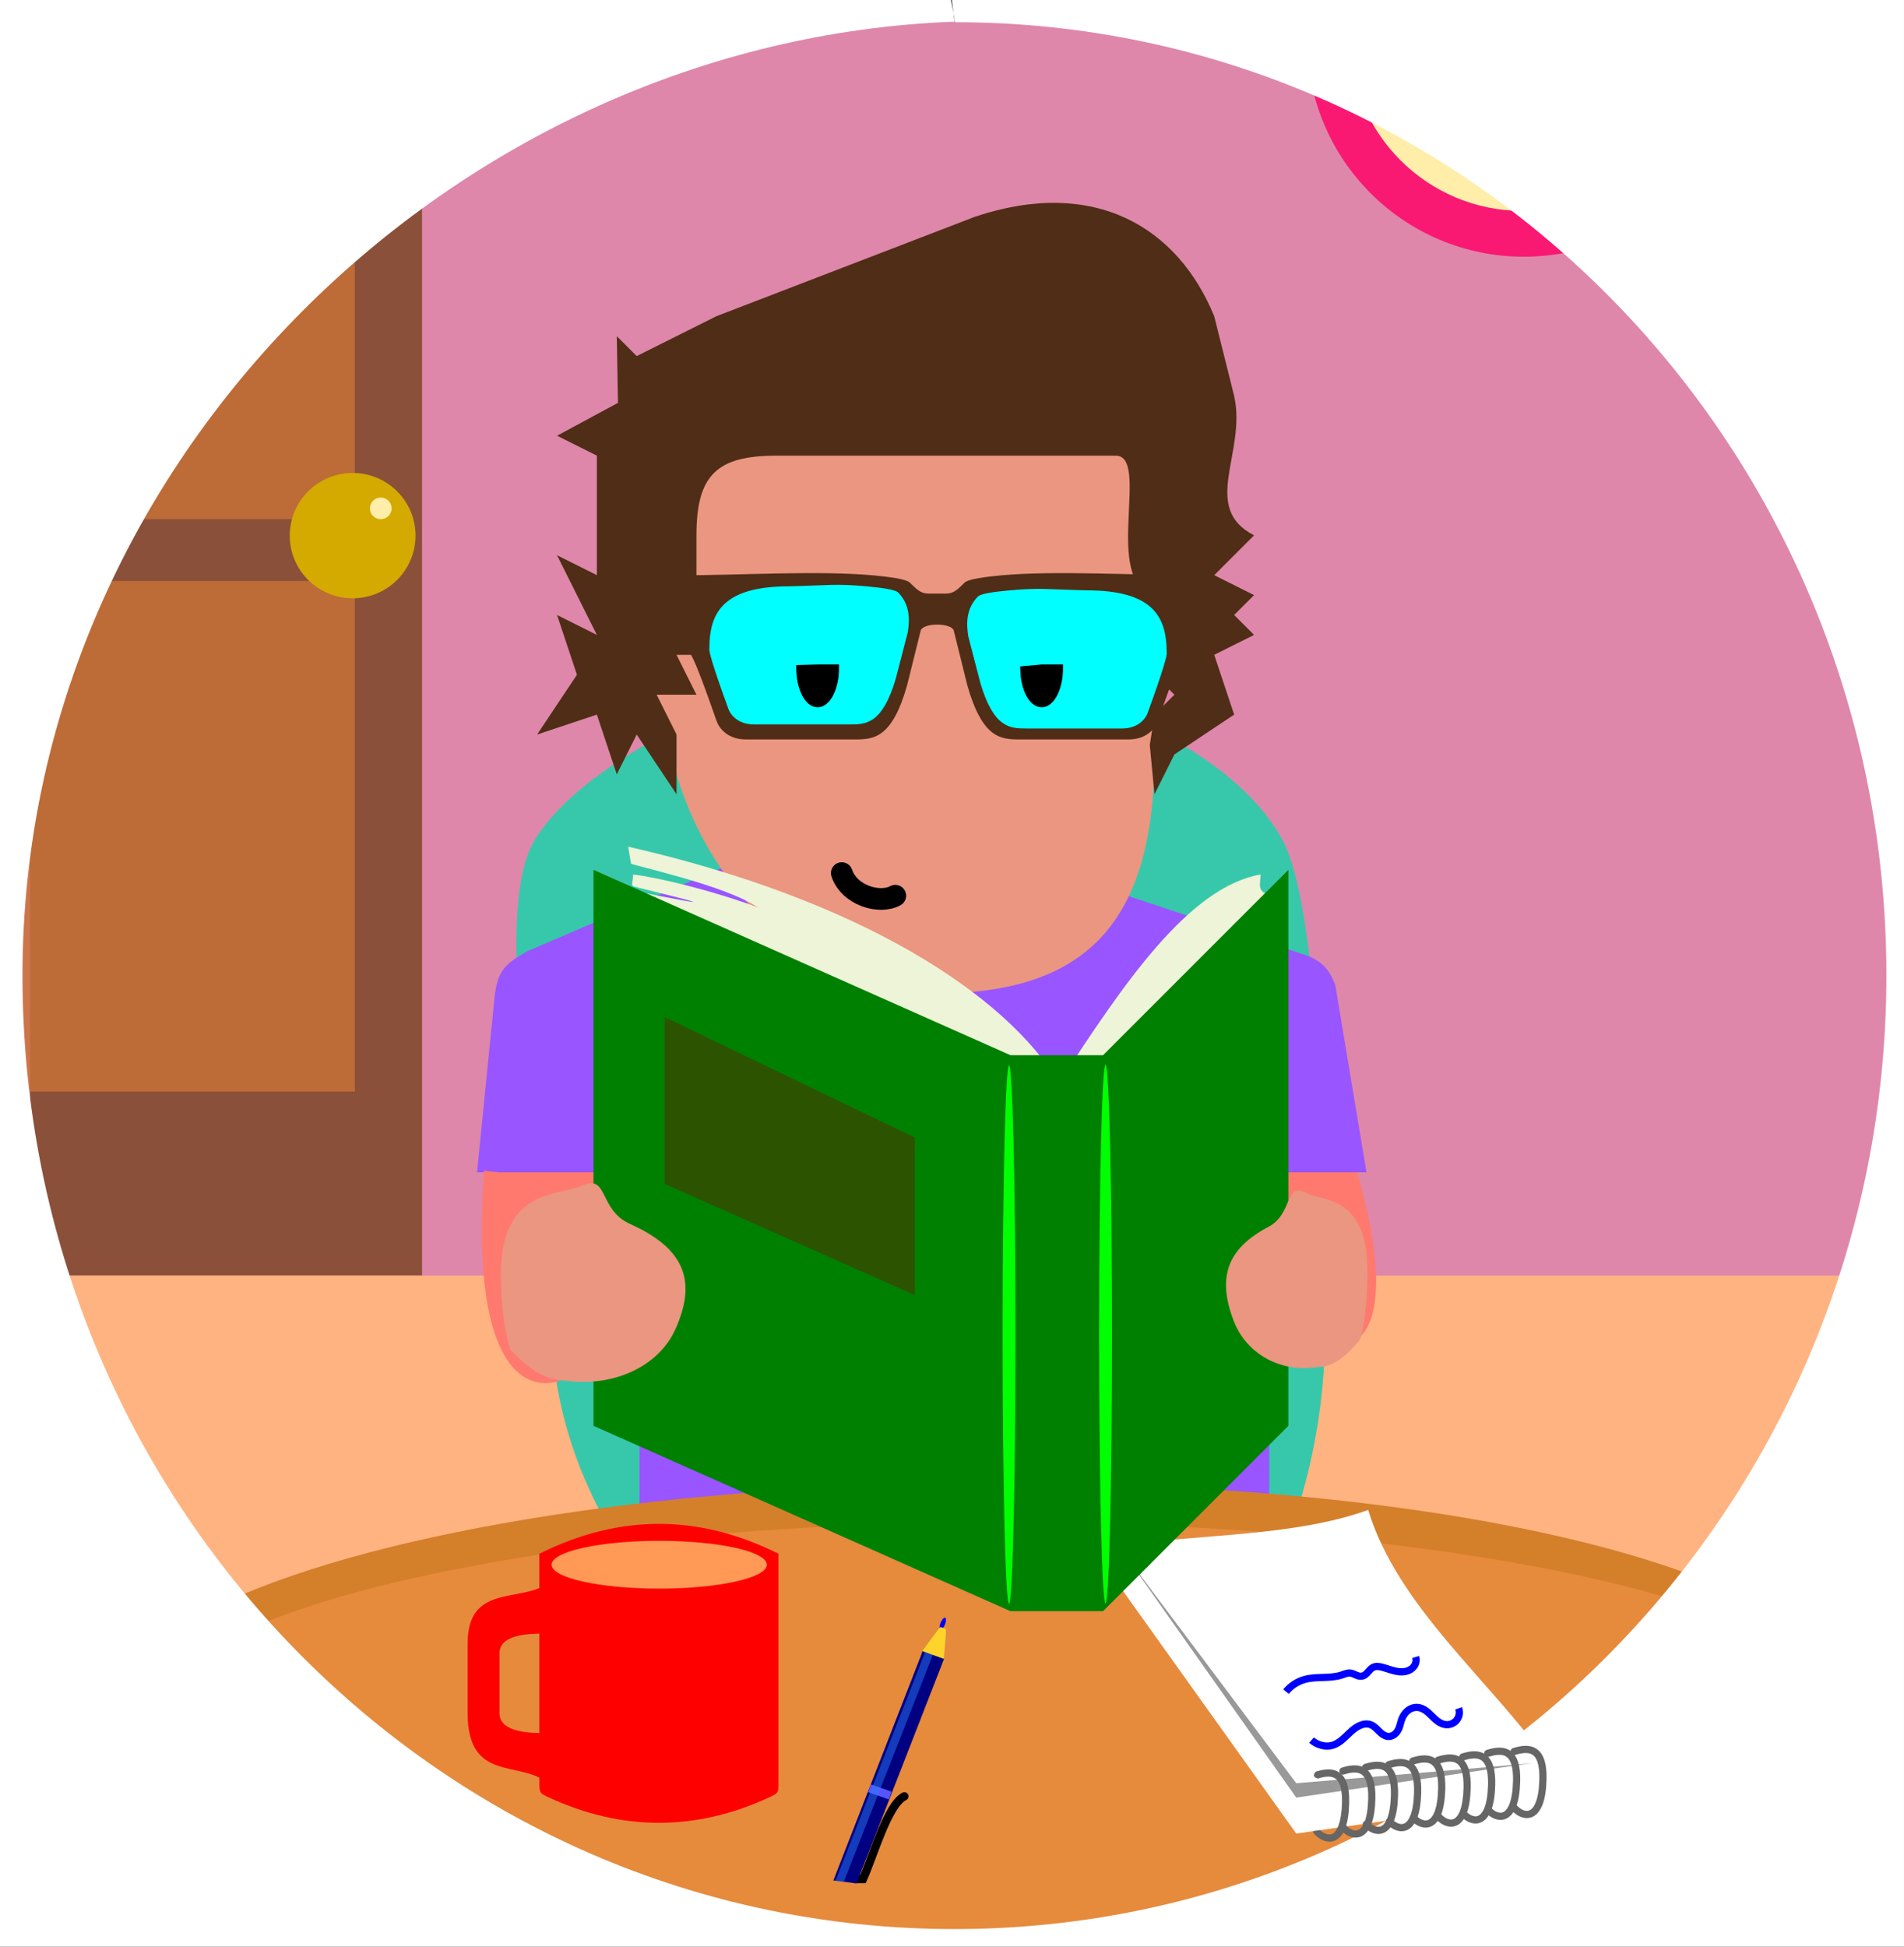 <?xml version="1.0" encoding="UTF-8" standalone="no"?>
<!-- Created with Inkscape (http://www.inkscape.org/) -->

<svg
   xmlns:dc="http://purl.org/dc/elements/1.1/"
   xmlns:cc="http://creativecommons.org/ns#"
   xmlns:rdf="http://www.w3.org/1999/02/22-rdf-syntax-ns#"
   xmlns:svg="http://www.w3.org/2000/svg"
   xmlns="http://www.w3.org/2000/svg"
   xmlns:sodipodi="http://sodipodi.sourceforge.net/DTD/sodipodi-0.dtd"
   xmlns:inkscape="http://www.inkscape.org/namespaces/inkscape"
   width="439.247"
   height="449.008"
   id="svg4343"
   version="1.1"
   inkscape:version="0.48.4 r9939"
   sodipodi:docname="reading.svg">
  <rect width="100%" height="100%" fill="#333333" stroke="none"/>
  <defs
     id="defs4345">
    <inkscape:path-effect
       effect="spiro"
       id="path-effect4824-3"
       is_visible="true" />
    <inkscape:path-effect
       effect="spiro"
       id="path-effect4830-8"
       is_visible="true" />
    <inkscape:path-effect
       is_visible="true"
       id="path-effect4788-8"
       effect="spiro" />
    <inkscape:path-effect
       effect="spiro"
       id="path-effect4806-0"
       is_visible="true" />
    <inkscape:path-effect
       effect="spiro"
       id="path-effect4778-3"
       is_visible="true" />
    <inkscape:path-effect
       is_visible="true"
       id="path-effect7123"
       effect="spiro" />
    <inkscape:path-effect
       is_visible="true"
       id="path-effect7127"
       effect="spiro" />
  </defs>
  <sodipodi:namedview
     id="base"
     pagecolor="#ffffff"
     bordercolor="#666666"
     borderopacity="1.0"
     inkscape:pageopacity="0.0"
     inkscape:pageshadow="2"
     inkscape:zoom="0.35"
     inkscape:cx="246.052"
     inkscape:cy="173.07533"
     inkscape:document-units="px"
     inkscape:current-layer="layer1"
     showgrid="false"
     inkscape:window-width="803"
     inkscape:window-height="415"
     inkscape:window-x="290"
     inkscape:window-y="109"
     inkscape:window-maximized="0"
     fit-margin-top="0"
     fit-margin-left="0"
     fit-margin-right="0"
     fit-margin-bottom="0" />
  <g
     inkscape:label="Layer 1"
     inkscape:groupmode="layer"
     id="layer1"
     transform="translate(-128.948,-256.43)">
    <g
       transform="translate(1828.217,680.8)"
       id="g8624">
      <rect
         style="color:#000000;fill:#de87aa;fill-opacity:1;fill-rule:evenodd;stroke:none;visibility:visible;display:inline;overflow:visible;enable-background:accumulate"
         id="rect7053"
         width="434.589"
         height="344.806"
         x="-1697.154"
         y="-420.187" />
      <rect
         style="opacity:0.814;color:#000000;fill:#784421;fill-opacity:1;fill-rule:evenodd;stroke:none;visibility:visible;display:inline;overflow:visible;enable-background:accumulate"
         id="rect7055"
         width="90.431"
         height="265.862"
         x="-1692.333"
         y="-396.01" />
      <rect
         style="color:#000000;fill:#ffb380;fill-opacity:1;fill-rule:evenodd;stroke:none;visibility:visible;display:inline;overflow:visible;enable-background:accumulate"
         id="rect7057"
         width="430"
         height="152.857"
         x="-1692.333"
         y="-130.148" />
      <path
         style="color:#000000;fill:#37c8ab;fill-opacity:1;fill-rule:evenodd;stroke:none;visibility:visible;display:inline;overflow:visible;enable-background:accumulate"
         d="m -1393.548,-118.201 c 0,58.212 -34.529,105.402 -77.124,105.402 -42.594,-10e-6 -101.363,-48.659 -101.363,-106.871 0,-26.657 -15.529,-92.869 -3.59,-111.43 14.134,-21.973 61.296,-40.246 84.386,-40.246 25.517,-10e-6 73.847,14.732 87.886,40.827 9.396,17.465 9.804,88.979 9.804,112.318 z"
         id="path7059"
         inkscape:connector-curvature="0"
         sodipodi:nodetypes="sssssss" />
      <rect
         style="color:#000000;fill:#9955ff;fill-opacity:1;fill-rule:evenodd;stroke:none;visibility:visible;display:inline;overflow:visible;enable-background:accumulate"
         id="rect7061"
         width="145.297"
         height="107.737"
         x="-1551.749"
         y="-151.3" />
      <path
         style="fill:#ff796e;fill-opacity:1;fill-rule:evenodd;stroke:none"
         d="m -1391.435,-155.125 -26.177,-13.088 c -25.366,31.026 56.249,98.458 30.846,11.936"
         id="path7063"
         inkscape:connector-curvature="0"
         sodipodi:nodetypes="ccc" />
      <path
         sodipodi:nodetypes="ccccccccc"
         inkscape:connector-curvature="0"
         id="path7065"
         d="m -1528.299,-226.108 -49.216,21.093 c -5.287,2.953 -6.89,4.556 -7.623,10.284 l -4.076,40.759 205.188,0 -7.197,-43.183 c -1.309,-3.305 -2.606,-5.224 -6.474,-6.793 l -42.434,-14.145 z"
         style="fill:#9955ff;fill-rule:evenodd;stroke:none" />
      <path
         sodipodi:nodetypes="ssssssss"
         inkscape:connector-curvature="0"
         id="path7067"
         d="m -1432.932,-250.353 c 0,39.329 -16.283,55.131 -50.537,55.131 -28.217,0 -51.658,-23.124 -59.725,-50.537 -1.726,-5.865 -4.594,-4.555 -4.594,-11.486 0,-22.009 -9.069,-58.148 4.594,-71.211 10.751,-10.279 42.343,0 57.428,0 14.039,0 37.845,-4.434 48.24,4.594 14.968,13.001 4.594,50.298 4.594,73.508 z"
         style="fill:#ea9680;fill-opacity:1;fill-rule:evenodd;stroke:none" />
      <path
         sodipodi:nodetypes="ccccccccccccccccccccccccccccccccccccccccccccccc"
         inkscape:connector-curvature="0"
         id="path7069"
         d="m -1561.571,-259.541 4.594,13.783 4.594,-9.189 9.189,13.783 0,-13.783 -4.594,-9.188 9.188,0 -4.594,-9.189 4.594,0 -4.594,-9.189 4.594,0 0,-18.377 c 0,-13.783 4.594,-18.377 18.377,-18.377 l 78.102,0 c 8.608,-0.58 -3.151,29.176 9.188,32.16 l 4.594,4.594 -4.594,4.594 4.594,4.594 -4.594,4.594 4.594,4.594 -4.594,4.594 -1.083,7.023 1.083,11.354 4.594,-9.189 13.783,-9.189 -4.594,-13.783 9.188,-4.594 -4.594,-4.594 4.594,-4.594 -9.188,-4.594 9.188,-9.189 c -12.477,-6.43 -1.659,-19.112 -4.594,-32.16 l -4.594,-18.377 c -8.415,-20.504 -27.566,-32.16 -55.131,-22.971 l -59.725,22.971 -18.377,9.188 -4.594,-4.594 0.278,15.387 -14.06,7.584 9.188,4.594 0,27.566 -9.188,-4.594 9.188,18.377 -9.188,-4.594 4.594,13.783 -9.189,13.783 z"
         style="fill:#502d16;stroke:none" />
      <g
         transform="matrix(0.841,0,0,0.841,-1653.358,-365.13)"
         id="g7071">
        <path
           style="fill:#502d16;fill-opacity:1;fill-rule:evenodd;stroke:none"
           d="m 207,102.362 3.777,15.218 c 4.174,14.608 9.223,14.782 14.416,14.782 l 29.799,0 c 5.008,0 7.347,-3.112 8.008,-5 7,-20 6.89,-18.078 10.24,-23.082 C 274,103.362 275,103.362 275,102.362 l 0,-13.938 c 0,-1.062 -0.157,-1.062 -1.067,-1.062 -16.328,6.4e-4 -39.064,-1.385 -53.933,-1.4e-5 -4.228,0.394 -9,1 -10,2 -1.746,1.746 -3,3 -5,3 l -5,0 c -2,0 -3.254,-1.254 -5,-3 -1,-1 -5.772,-1.606 -10,-2 -14.868,-1.385 -37.604,6.54e-4 -53.933,1.4e-5 C 130.157,87.362 130,87.362 130,88.424 l 0,13.938 c 0,1 1,1 1.76,1.918 3.351,5.004 3.24,3.082 10.24,23.082 0.661,1.888 3,5 8.008,5 l 29.799,0 c 5.193,0 10.242,-0.174 14.416,-14.782 L 198,102.362 c 1,-2 8,-2 9,0 z"
           id="path7073"
           inkscape:connector-curvature="0"
           sodipodi:nodetypes="ccccsccccssccssccccsccccc" />
        <path
           sodipodi:nodetypes="csccsccccc"
           inkscape:connector-curvature="0"
           id="path7075"
           d="m 191.782,92.046 c -0.878,-0.842 -5.069,-1.353 -8.782,-1.684 -8.578,-0.766 -10.012,-0.255 -21,0 -18,0 -22,7 -22,17 -0.372,0.977 2.862,10.172 5.239,16.684 0.58,1.59 2.635,4.211 7.032,4.211 l 26.169,0 c 4.56,0 8.995,-0.146 12.66,-12.448 l 3.317,-12.815 C 195,99.362 195,95.362 191.782,92.046 z"
           style="fill:#00ffff;fill-opacity:1;fill-rule:evenodd;stroke:none" />
        <path
           style="fill:#00ffff;fill-opacity:1;fill-rule:evenodd;stroke:none"
           d="m 213.658,93.152 c 0.878,-0.842 5.069,-1.353 8.782,-1.684 8.578,-0.766 10.012,-0.255 21,0 18,0 22,7 22,17 0.372,0.977 -2.862,10.172 -5.239,16.684 -0.58,1.59 -2.635,4.211 -7.032,4.211 l -26.169,0 c -4.56,0 -8.995,-0.146 -12.66,-12.448 l -3.317,-12.815 c -0.584,-3.632 -0.584,-7.632 2.635,-10.947 z"
           id="path7077"
           inkscape:connector-curvature="0"
           sodipodi:nodetypes="csccsccccc" />
      </g>
      <path
         sodipodi:type="arc"
         style="fill:#000000;fill-opacity:1;stroke:#000000;stroke-width:1.646;stroke-miterlimit:4;stroke-opacity:1;stroke-dasharray:none"
         id="path7079"
         sodipodi:cx="-1510.6499"
         sodipodi:cy="-270.28772"
         sodipodi:rx="4.1138453"
         sodipodi:ry="8.2276907"
         d="m -1506.536,-270.288 c 0,4.544 -1.842,8.228 -4.114,8.228 -2.251,0 -4.083,-3.617 -4.114,-8.117 l 4.114,-0.11 z"
         sodipodi:start="0"
         sodipodi:end="3.1281655" />
      <path
         sodipodi:end="3.0957393"
         sodipodi:start="0"
         d="m -1454.851,-270.288 c 0,4.544 -1.842,8.228 -4.114,8.228 -2.199,0 -4.009,-3.458 -4.109,-7.851 l 4.109,-0.377 z"
         sodipodi:ry="8.2276907"
         sodipodi:rx="4.1138453"
         sodipodi:cy="-270.28772"
         sodipodi:cx="-1458.9644"
         id="path7081"
         style="fill:#000000;fill-opacity:1;stroke:#000000;stroke-width:1.646;stroke-miterlimit:4;stroke-opacity:1;stroke-dasharray:none"
         sodipodi:type="arc" />
      <path
         sodipodi:nodetypes="ccc"
         inkscape:connector-curvature="0"
         id="path7087"
         d="m -1584.405,-153.971 24.045,0 c 32.061,24.045 -34.283,96.415 -27.247,-0.357"
         style="fill:#ff796e;fill-opacity:1;fill-rule:evenodd;stroke:none" />
      <path
         style="color:#000000;fill:#d47f2a;fill-opacity:1;fill-rule:evenodd;stroke:none;visibility:visible;display:inline;overflow:visible;enable-background:accumulate"
         d="m -1271.134,-28.502 c 0,30.218 -29.974,50.111 -144.205,50.111 -63.334,0 -213.963,0.756 -251.904,-11.105 -30.491,-9.531 -7.458,-24.622 -7.458,-38.086 0,-30.218 92.603,-54.714 206.834,-54.714 114.231,0 196.733,23.576 196.733,53.793 z"
         id="path7089"
         inkscape:connector-curvature="0"
         sodipodi:nodetypes="ssssss" />
      <ellipse
         d="m -1270.19,-26.096 c 0,26.036 -88.584,47.143 -197.857,47.143 -109.273,0 -197.857,-21.107 -197.857,-47.143 0,-26.036 88.584,-47.143 197.857,-47.143 109.273,0 197.857,21.107 197.857,47.143 z"
         sodipodi:ry="47.142857"
         sodipodi:rx="197.85715"
         sodipodi:cy="-26.095999"
         sodipodi:cx="-1468.0471"
         style="opacity:0.425;color:#000000;fill:#ff9955;fill-opacity:1;fill-rule:evenodd;stroke:none;visibility:visible;display:inline;overflow:visible;enable-background:accumulate"
         id="ellipse7091"
         cx="-1468.047"
         cy="-26.096"
         rx="197.857"
         ry="47.143" />
      <rect
         y="-290.37"
         x="-1695.341"
         height="117.771"
         width="77.931"
         id="rect7177"
         style="opacity:0.814;color:#000000;fill:#c87137;fill-opacity:1;fill-rule:evenodd;stroke:none;visibility:visible;display:inline;overflow:visible;enable-background:accumulate" />
      <rect
         style="opacity:0.814;color:#000000;fill:#c87137;fill-opacity:1;fill-rule:evenodd;stroke:none;visibility:visible;display:inline;overflow:visible;enable-background:accumulate"
         id="rect7175"
         width="65.431"
         height="117.771"
         x="-1682.841"
         y="-422.37" />
      <path
         sodipodi:nodetypes="sssss"
         inkscape:connector-curvature="0"
         id="path7307"
         d="m -1297.716,-415.158 c 0,27.616 -22.387,50.003 -50.003,50.003 -27.616,-3e-5 -50.002,-22.387 -50.002,-50.003 0,-27.616 40.57,20.203 68.185,20.203 27.616,-3e-5 31.82,-47.819 31.82,-20.203 z"
         style="opacity:0.814;color:#000000;fill:#ff0066;fill-opacity:1;fill-rule:evenodd;stroke:none;visibility:visible;display:inline;overflow:visible;enable-background:accumulate" />
      <path
         sodipodi:nodetypes="sssss"
         inkscape:connector-curvature="0"
         id="circle7309"
         d="m -1308.073,-415.617 c 0,22.037 -17.864,39.901 -39.901,39.901 -22.037,-2e-5 -39.901,-17.864 -39.901,-39.901 0,-22.037 21.4,9.091 43.437,9.091 22.037,10e-6 36.365,-31.128 36.365,-9.091 z"
         style="color:#000000;fill:#ffeeaa;fill-opacity:1;fill-rule:evenodd;stroke:none;visibility:visible;display:inline;overflow:visible;enable-background:accumulate" />
      <path
         sodipodi:nodetypes="cccccccssscc"
         inkscape:connector-curvature="0"
         id="path7179"
         d="m -1479.886,-424.37 219.863,0 0,449.008 -439.247,0 0,-449.008 219.601,0 0.604,5.002 c -115.11,4.221 -215.018,101.128 -215.018,219.946 0,121.503 96.259,220 215,220 118.741,0 215,-98.497 215,-220 0,-121.503 -96.08,-219.821 -214.821,-219.821 z"
         style="fill:#ffffff;fill-opacity:1;fill-rule:evenodd;stroke:none" />
      <path
         style="fill:#ff0000;fill-rule:evenodd;stroke:none"
         d="m -1574.84,-65.987 0,52.373 c 0,2.791 0,2.791 2.01,3.759 17.043,7.9 34.085,7.903 51.127,0.007 2.027,-0.976 2.027,-0.976 2.027,-3.504 l 0,-52.636 c -18.388,-9.194 -36.776,-9.194 -55.164,0"
         id="path7093"
         inkscape:connector-curvature="0"
         sodipodi:nodetypes="ccccccc" />
      <ellipse
         d="m -1522.369,-63.458 c 0,3.047 -11.114,5.516 -24.824,5.516 -13.71,0 -24.824,-2.47 -24.824,-5.516 0,-3.047 11.114,-5.516 24.824,-5.516 13.71,0 24.824,2.47 24.824,5.516 z"
         sodipodi:ry="5.5164084"
         sodipodi:rx="24.823837"
         sodipodi:cy="-63.458424"
         sodipodi:cx="-1547.1926"
         style="color:#000000;fill:#ff9955;fill-opacity:1;fill-rule:evenodd;stroke:none;visibility:visible;display:inline;overflow:visible;enable-background:accumulate"
         id="ellipse7095"
         cx="-1547.193"
         cy="-63.458"
         rx="24.824"
         ry="5.516" />
      <path
         style="fill:#ff0000;fill-rule:evenodd;stroke:none"
         d="m -1573.001,-59.091 0,11.492 c -4.884,0 -11.033,0.321 -11.033,4.597 0,4.597 0,9.194 0,13.791 0,4.643 7.562,4.597 11.033,4.597 l 0,11.493 c -6.195,-5.314 -18.388,0 -18.388,-16.09 l 0,-16.09 c 0,-13.791 12.159,-9.35 18.388,-13.791 z"
         id="path7097"
         inkscape:connector-curvature="0"
         sodipodi:nodetypes="ccssccccc" />
      <g
         id="g7103"
         transform="matrix(1.908,0,0,1.908,306.7,-419.04)">
        <path
           sodipodi:nodetypes="ccc"
           inkscape:connector-curvature="0"
           id="path7105"
           d="m -948,224.362 1,0 c 1.333,-3.008 3,-9 5,-10"
           style="fill:none;stroke:#000000;stroke-width:1px;stroke-linecap:round;stroke-linejoin:miter;stroke-opacity:1" />
        <path
           sodipodi:nodetypes="cccccc"
           inkscape:connector-curvature="0"
           id="path7107"
           d="m -940,197.362 -10.582,27.167 2.806,0.357 10.582,-27.167 -2.61,-0.904 z"
           style="fill:#000080;fill-rule:evenodd;stroke:none" />
        <path
           inkscape:connector-curvature="0"
           id="path7109"
           d="m -946.217,213.389 2.511,0.882"
           style="fill:#00ffff;fill-rule:evenodd;stroke:#5555ff;stroke-width:1px;stroke-linecap:butt;stroke-linejoin:miter;stroke-opacity:1" />
        <path
           sodipodi:nodetypes="ccccc"
           inkscape:connector-curvature="0"
           id="path7111"
           d="m -939.086,195.887 -11.243,28.674 0.999,0.164 11.174,-28.473 z"
           style="font-size:medium;font-style:normal;font-variant:normal;font-weight:normal;font-stretch:normal;text-indent:0;text-align:start;text-decoration:none;line-height:normal;letter-spacing:normal;word-spacing:normal;text-transform:none;direction:ltr;block-progression:tb;writing-mode:lr-tb;text-anchor:start;baseline-shift:baseline;opacity:0.466;color:#000000;fill:#2a7fff;fill-opacity:1;fill-rule:evenodd;stroke:none;visibility:visible;display:inline;overflow:visible;enable-background:accumulate;font-family:sans-serif" />
        <ellipse
           sodipodi:ry="0.75892854"
           sodipodi:rx="0.2845982"
           sodipodi:cy="530.88739"
           sodipodi:cx="-796.40894"
           transform="matrix(0.927,0.375,-0.375,0.927,0,0)"
           ry="0.759"
           rx="0.285"
           cy="530.887"
           cx="-796.409"
           id="ellipse7113"
           style="color:#000000;fill:#0000ff;fill-opacity:1;fill-rule:evenodd;stroke:none;visibility:visible;display:inline;overflow:visible;enable-background:accumulate"
           d="m -796.124,530.887 c 0,0.419 -0.127,0.759 -0.285,0.759 -0.157,0 -0.285,-0.34 -0.285,-0.759 0,-0.419 0.127,-0.759 0.285,-0.759 0.157,0 0.285,0.34 0.285,0.759 z" />
        <path
           sodipodi:nodetypes="ccccc"
           inkscape:connector-curvature="0"
           id="path7115"
           d="m -939.821,196.795 2.589,0.947 c 0.084,-1.2 0.269,-2.551 0.253,-3.599 0,0 -0.552,-0.253 -0.679,-0.221 -0.126,0.032 -2.162,2.873 -2.162,2.873 z"
           style="fill:#ffd42a;fill-rule:evenodd;stroke:none" />
      </g>
      <path
         style="fill:#ffffff;fill-rule:evenodd;stroke:none"
         d="m -1441.699,-59.507 0,-3.333 3.555,4.369 -3.518,-5.184 -0.037,-4.147 c 19.354,-2.765 40.973,-2.132 58.061,-8.294 6.898,22.432 27.648,38.708 41.472,58.061 l 0,8.294 -58.061,8.294 z"
         id="path7117"
         inkscape:connector-curvature="0"
         sodipodi:nodetypes="cccccccccc" />
      <path
         style="fill:#999999;fill-rule:evenodd;stroke:none"
         d="m -1440.041,-66.143 39.813,56.402 c 0,0 54.447,-8.117 56.106,-8.117 1.659,0 -56.106,4.799 -56.106,4.799 l -39.813,-53.085"
         id="path7119"
         inkscape:connector-curvature="0"
         sodipodi:nodetypes="ccscc" />
      <path
         style="fill:none;stroke:#0000ff;stroke-width:1.659px;stroke-linecap:butt;stroke-linejoin:miter;stroke-opacity:1"
         d="m -1362.768,-30.338 c 0.158,0.446 0.202,0.932 0.127,1.399 -0.075,0.467 -0.27,0.915 -0.561,1.288 -0.291,0.374 -0.676,0.673 -1.111,0.861 -0.434,0.188 -0.916,0.265 -1.388,0.222 -0.645,-0.06 -1.255,-0.34 -1.787,-0.709 -0.533,-0.369 -0.997,-0.827 -1.459,-1.281 -0.462,-0.455 -0.927,-0.912 -1.459,-1.281 -0.533,-0.369 -1.142,-0.649 -1.788,-0.708 -0.856,-0.078 -1.723,0.247 -2.381,0.8 -0.658,0.553 -1.117,1.318 -1.39,2.133 -0.161,0.482 -0.261,0.983 -0.419,1.466 -0.189,0.579 -0.468,1.139 -0.893,1.574 -0.426,0.435 -1.012,0.735 -1.62,0.73 -0.425,-0.003 -0.84,-0.152 -1.204,-0.371 -0.365,-0.219 -0.684,-0.505 -0.988,-0.802 -0.304,-0.297 -0.596,-0.607 -0.918,-0.884 -0.323,-0.277 -0.679,-0.522 -1.079,-0.666 -0.405,-0.146 -0.846,-0.185 -1.274,-0.14 -0.429,0.045 -0.846,0.173 -1.239,0.349 -1.223,0.549 -2.179,1.541 -3.149,2.466 -0.97,0.925 -2.04,1.834 -3.345,2.142 -0.685,0.162 -1.406,0.147 -2.095,0 -0.926,-0.197 -1.8,-0.634 -2.514,-1.257"
         id="path7121"
         inkscape:path-effect="#path-effect7123"
         inkscape:original-d="m -1362.7676,-30.33789 c -1.1334,1.09968 -0.9609,3.52397 -2.9325,3.77041 -5.0726,0.63407 -5.2747,-4.38612 -6.4935,-3.97988 -1.6065,0.53553 -2.9296,1.46115 -3.7704,2.93254 -0.2522,0.44136 -0.1574,1.03039 -0.4189,1.46627 -0.5132,0.85541 -1.6744,1.74465 -2.5136,2.30414 -1.7087,1.13912 -3.8594,-2.06314 -4.1894,-2.72307 -0.1149,-0.23007 -2.4997,0.20716 -2.5136,0.20947 -3.6611,0.61018 -3.3935,4.99576 -6.4934,4.60828 -0.1488,-0.0185 -1.7665,0.16407 -2.0947,0 -0.8439,-0.42199 -1.6518,-0.91211 -2.5136,-1.25681"
         inkscape:connector-curvature="0" />
      <path
         style="fill:none;stroke:#0000ff;stroke-width:1.659px;stroke-linecap:butt;stroke-linejoin:miter;stroke-opacity:1"
         d="m -1372.678,-42.178 c 0.175,0.583 0.12,1.231 -0.148,1.777 -0.305,0.62 -0.872,1.091 -1.511,1.354 -0.639,0.263 -1.347,0.33 -2.036,0.275 -1.378,-0.109 -2.67,-0.684 -4.007,-1.036 -0.341,-0.09 -0.688,-0.166 -1.041,-0.181 -0.353,-0.015 -0.713,0.033 -1.033,0.181 -0.448,0.208 -0.785,0.593 -1.108,0.966 -0.324,0.373 -0.663,0.757 -1.113,0.959 -0.232,0.104 -0.487,0.156 -0.741,0.148 -0.416,-0.012 -0.81,-0.18 -1.19,-0.35 -0.38,-0.171 -0.766,-0.35 -1.18,-0.39 -0.331,-0.032 -0.664,0.028 -0.983,0.12 -0.319,0.093 -0.627,0.219 -0.942,0.324 -1.372,0.46 -2.84,0.527 -4.287,0.572 -1.446,0.045 -2.911,0.074 -4.304,0.465 -1.674,0.47 -3.196,1.467 -4.295,2.814"
         id="path7125"
         inkscape:path-effect="#path-effect7127"
         inkscape:original-d="m -1372.6775,-42.17759 c -0.051,0.18205 0.097,1.65502 -0.1482,1.77738 -2.2431,1.12155 -4.9352,0.59246 -7.5539,0.59246 -0.1289,0 -2.0426,-0.0931 -2.0736,0 -1.0502,3.15054 -0.6713,1.15028 -2.2217,1.92551 -0.039,0.0196 -0.511,0.37772 -0.7406,0.14814 -0.3137,-0.31373 -1.7366,-1.16274 -2.3699,-0.74058 -0.6088,0.40595 -1.8888,0.40774 -1.9255,0.44435 -0.679,0.67901 -7.5223,0.78545 -8.5906,1.03681 -1.5063,0.35441 -3.1305,2.81419 -4.2954,2.81419"
         inkscape:connector-curvature="0" />
      <path
         style="font-size:medium;font-style:normal;font-variant:normal;font-weight:normal;font-stretch:normal;text-indent:0;text-align:start;text-decoration:none;line-height:normal;letter-spacing:normal;word-spacing:normal;text-transform:none;direction:ltr;block-progression:tb;writing-mode:lr-tb;text-anchor:start;baseline-shift:baseline;color:#000000;fill:#666666;fill-opacity:1;fill-rule:evenodd;stroke:none;visibility:visible;display:inline;overflow:visible;enable-background:accumulate;font-family:sans-serif"
         d="m -1392.772,-16.248 c -0.95,-0.007 -1.962,0.207 -2.981,0.531 -0.404,0.571 -0.861,1.146 0.502,1.581 1.831,-0.583 3.228,-0.618 4.099,0.026 0.87,0.644 1.56,2.225 1.481,5.547 -0.112,4.721 -1.243,6.629 -2.138,7.131 -0.448,0.251 -0.897,0.259 -1.419,0.084 -0.522,-0.175 -1.075,-0.428 -1.516,-0.903 l -1.663,0.263 c 0.247,0.921 1.796,1.926 2.655,2.214 0.859,0.287 1.866,0.29 2.757,-0.211 1.783,-1 2.866,-3.579 2.984,-8.541 0.085,-3.56 -0.621,-5.783 -2.155,-6.917 -0.767,-0.567 -1.655,-0.799 -2.605,-0.807 z"
         id="path7129"
         inkscape:connector-curvature="0"
         sodipodi:nodetypes="cccccscccsssscc" />
      <path
         sodipodi:nodetypes="csc"
         inkscape:connector-curvature="0"
         id="path7131"
         d="m -1389.461,-15.867 c 3.869,-1.231 6.824,-0.5 6.66,6.382 -0.23,9.683 -4.43,8.968 -6.512,6.726"
         style="fill:none;stroke:#666666;stroke-width:1.659px;stroke-linecap:round;stroke-linejoin:miter;stroke-opacity:1" />
      <path
         style="fill:none;stroke:#666666;stroke-width:1.659px;stroke-linecap:round;stroke-linejoin:miter;stroke-opacity:1"
         d="m -1384.225,-16.705 c 3.869,-1.231 6.824,-0.5 6.66,6.382 -0.23,9.683 -4.43,8.968 -6.512,6.726"
         id="path7134"
         inkscape:connector-curvature="0"
         sodipodi:nodetypes="csc" />
      <path
         sodipodi:nodetypes="csc"
         inkscape:connector-curvature="0"
         id="path7136"
         d="m -1378.883,-17.333 c 3.869,-1.231 6.824,-0.5 6.66,6.382 -0.23,9.683 -4.43,8.968 -6.512,6.726"
         style="fill:none;stroke:#666666;stroke-width:1.659px;stroke-linecap:round;stroke-linejoin:miter;stroke-opacity:1" />
      <path
         style="fill:none;stroke:#666666;stroke-width:1.659px;stroke-linecap:round;stroke-linejoin:miter;stroke-opacity:1"
         d="m -1373.332,-18.171 c 3.869,-1.231 6.824,-0.5 6.66,6.382 -0.23,9.683 -4.43,8.968 -6.512,6.726"
         id="path7138"
         inkscape:connector-curvature="0"
         sodipodi:nodetypes="csc" />
      <path
         sodipodi:nodetypes="csc"
         inkscape:connector-curvature="0"
         id="path7141"
         d="m -1367.467,-18.381 c 3.869,-1.231 6.824,-0.5 6.66,6.382 -0.23,9.683 -4.43,8.968 -6.512,6.726"
         style="fill:none;stroke:#666666;stroke-width:1.659px;stroke-linecap:round;stroke-linejoin:miter;stroke-opacity:1" />
      <path
         style="fill:none;stroke:#666666;stroke-width:1.659px;stroke-linecap:round;stroke-linejoin:miter;stroke-opacity:1"
         d="m -1361.812,-19.114 c 3.869,-1.231 6.824,-0.5 6.66,6.382 -0.23,9.683 -4.43,8.968 -6.512,6.726"
         id="path7144"
         inkscape:connector-curvature="0"
         sodipodi:nodetypes="csc" />
      <path
         sodipodi:nodetypes="csc"
         inkscape:connector-curvature="0"
         id="path7146"
         d="m -1356.051,-19.952 c 3.869,-1.231 6.824,-0.5 6.66,6.382 -0.23,9.683 -4.43,8.968 -6.512,6.726"
         style="fill:none;stroke:#666666;stroke-width:1.659px;stroke-linecap:round;stroke-linejoin:miter;stroke-opacity:1" />
      <path
         style="fill:none;stroke:#666666;stroke-width:1.659px;stroke-linecap:round;stroke-linejoin:miter;stroke-opacity:1"
         d="m -1349.977,-20.371 c 3.869,-1.231 6.824,-0.5 6.66,6.382 -0.23,9.683 -4.43,8.968 -6.512,6.726"
         id="path7148"
         inkscape:connector-curvature="0"
         sodipodi:nodetypes="csc" />
      <g
         transform="matrix(1.603,0,0,1.603,-1754.708,304.142)"
         id="g7150">
        <path
           style="fill:#eef4d7;fill-rule:evenodd;stroke:none"
           d="m 125,-332.638 c 33.425,7.625 54.276,21.207 62,34 9.322,-14.363 18.688,-28.177 29,-30 0.022,1.176 -0.7,2.671 1.529,2.901 l -6.76,29.718 -56.531,2.906 c -10.246,-10.508 -27.849,-19.382 -30.738,-31.525 1.422,0 2.038,-0.584 2.228,-1.576 0.041,-0.213 19.307,3.997 0.067,-0.693 -0.478,-0.117 -0.042,-1.051 -0.128,-1.663 -0.04,-0.283 9.222,1.413 17.986,4.67 -4.765,-3.258 -18.21,-6.057 -18.256,-6.319 -0.134,-0.761 -0.279,-1.574 -0.397,-2.419 z"
           id="path7152"
           inkscape:connector-curvature="0"
           sodipodi:nodetypes="cccccccssscsc" />
        <path
           style="fill:#008000;fill-rule:evenodd;stroke:none"
           d="m 120,-329.304 60,26.667 13.333,0 26.667,-26.667 0,80 -26.667,26.667 -13.333,0 -60,-26.667 0,-80"
           id="path7154"
           inkscape:connector-curvature="0"
           sodipodi:nodetypes="ccccccccc" />
      </g>
      <path
         sodipodi:nodetypes="ccccc"
         inkscape:connector-curvature="0"
         id="path7156"
         d="m -1545.932,-189.772 0,38.473 57.709,25.649 0,-36.335 z"
         style="opacity:0.348;fill:#800000;fill-rule:evenodd;stroke:none" />
      <ellipse
         d="m -1465.009,-116.536 c 0,34.307 -0.662,62.117 -1.479,62.117 -0.817,0 -1.479,-27.811 -1.479,-62.117 0,-34.307 0.662,-62.117 1.479,-62.117 0.817,0 1.479,27.811 1.479,62.117 z"
         sodipodi:ry="62.117432"
         sodipodi:rx="1.4789865"
         sodipodi:cy="-116.53613"
         sodipodi:cx="-1466.4883"
         ry="62.117"
         rx="1.479"
         cy="-116.536"
         cx="-1466.488"
         id="ellipse7158"
         style="color:#000000;fill:#00ff00;fill-opacity:1;fill-rule:evenodd;stroke:none;visibility:visible;display:inline;overflow:visible;enable-background:accumulate" />
      <ellipse
         d="m -1442.744,-116.671 c 0,34.307 -0.662,62.117 -1.479,62.117 -0.817,0 -1.479,-27.811 -1.479,-62.117 0,-34.307 0.662,-62.117 1.479,-62.117 0.817,0 1.479,27.811 1.479,62.117 z"
         sodipodi:ry="62.117432"
         sodipodi:rx="1.4789865"
         sodipodi:cy="-116.67107"
         sodipodi:cx="-1444.2229"
         style="color:#000000;fill:#00ff00;fill-opacity:1;fill-rule:evenodd;stroke:none;visibility:visible;display:inline;overflow:visible;enable-background:accumulate"
         id="ellipse7160"
         cx="-1444.223"
         cy="-116.671"
         rx="1.479"
         ry="62.117" />
      <path
         inkscape:transform-center-y="46.991603"
         inkscape:transform-center-x="14.68488"
         sodipodi:nodetypes="csccsssc"
         inkscape:connector-curvature="0"
         id="path7162"
         d="m -1553.886,-142.045 c 12.662,5.695 15.392,13.226 10.432,24.254 -4.086,9.085 -14.926,13.283 -24.92,11.911 -4.892,-0.076 -8.08,-2.086 -13.133,-7.09 -1.753,-4.95 -2.897,-16.955 -1.741,-23.374 2.477,-13.742 13.704,-12.453 18.116,-14.493 6.353,-2.936 3.773,5.431 11.246,8.792 z"
         style="fill:#ea9680;fill-opacity:1;fill-rule:evenodd;stroke:none" />
      <path
         style="fill:#ea9680;fill-opacity:1;fill-rule:evenodd;stroke:none"
         d="m -1406.654,-141.382 c -9.705,5.095 -11.797,11.833 -7.995,21.699 3.132,8.128 11.439,11.884 19.099,10.656 3.749,-0.068 6.193,-1.866 10.066,-6.343 1.343,-4.429 2.221,-15.169 1.334,-20.912 -1.898,-12.294 -10.503,-11.141 -13.885,-12.966 -4.869,-2.627 -2.892,4.859 -8.619,7.866 z"
         id="path7164"
         inkscape:connector-curvature="0"
         sodipodi:nodetypes="csccsssc"
         inkscape:transform-center-x="-11.254953"
         inkscape:transform-center-y="42.041386" />
      <ellipse
         d="m -1603.409,-300.825 c 0,7.983 -6.495,14.455 -14.506,14.455 -8.011,0 -14.506,-6.472 -14.506,-14.455 0,-7.983 6.495,-14.455 14.506,-14.455 8.012,0 14.506,6.472 14.506,14.455 z"
         sodipodi:ry="14.455277"
         sodipodi:rx="14.506244"
         sodipodi:cy="-300.82507"
         sodipodi:cx="-1617.9158"
         ry="14.455"
         rx="14.506"
         cy="-300.825"
         cx="-1617.916"
         id="path7313"
         style="color:#000000;fill:#d4aa00;fill-opacity:1;fill-rule:evenodd;stroke:none;visibility:visible;display:inline;overflow:visible;enable-background:accumulate" />
      <circle
         d="m -1608.929,-307.11 c 0,1.381 -1.119,2.5 -2.5,2.5 -1.381,0 -2.5,-1.119 -2.5,-2.5 0,-1.381 1.119,-2.5 2.5,-2.5 1.381,0 2.5,1.119 2.5,2.5 z"
         sodipodi:ry="2.5"
         sodipodi:rx="2.5"
         sodipodi:cy="-307.10986"
         sodipodi:cx="-1611.429"
         r="2.5"
         cy="-307.11"
         cx="-1611.429"
         id="path7319"
         style="color:#000000;fill:#ffeeaa;fill-opacity:1;fill-rule:evenodd;stroke:none;visibility:visible;display:inline;overflow:visible;enable-background:accumulate" />
      <path
         sodipodi:nodetypes="cc"
         inkscape:connector-curvature="0"
         id="path4732"
         d="m -1505.073,-222.987 c 1.74,5.171 8.702,7.203 12.341,5.221"
         style="fill:none;stroke:#000000;stroke-width:5;stroke-linecap:round;stroke-linejoin:miter;stroke-miterlimit:4;stroke-opacity:1;stroke-dasharray:none" />
    </g>
  </g>
</svg>
